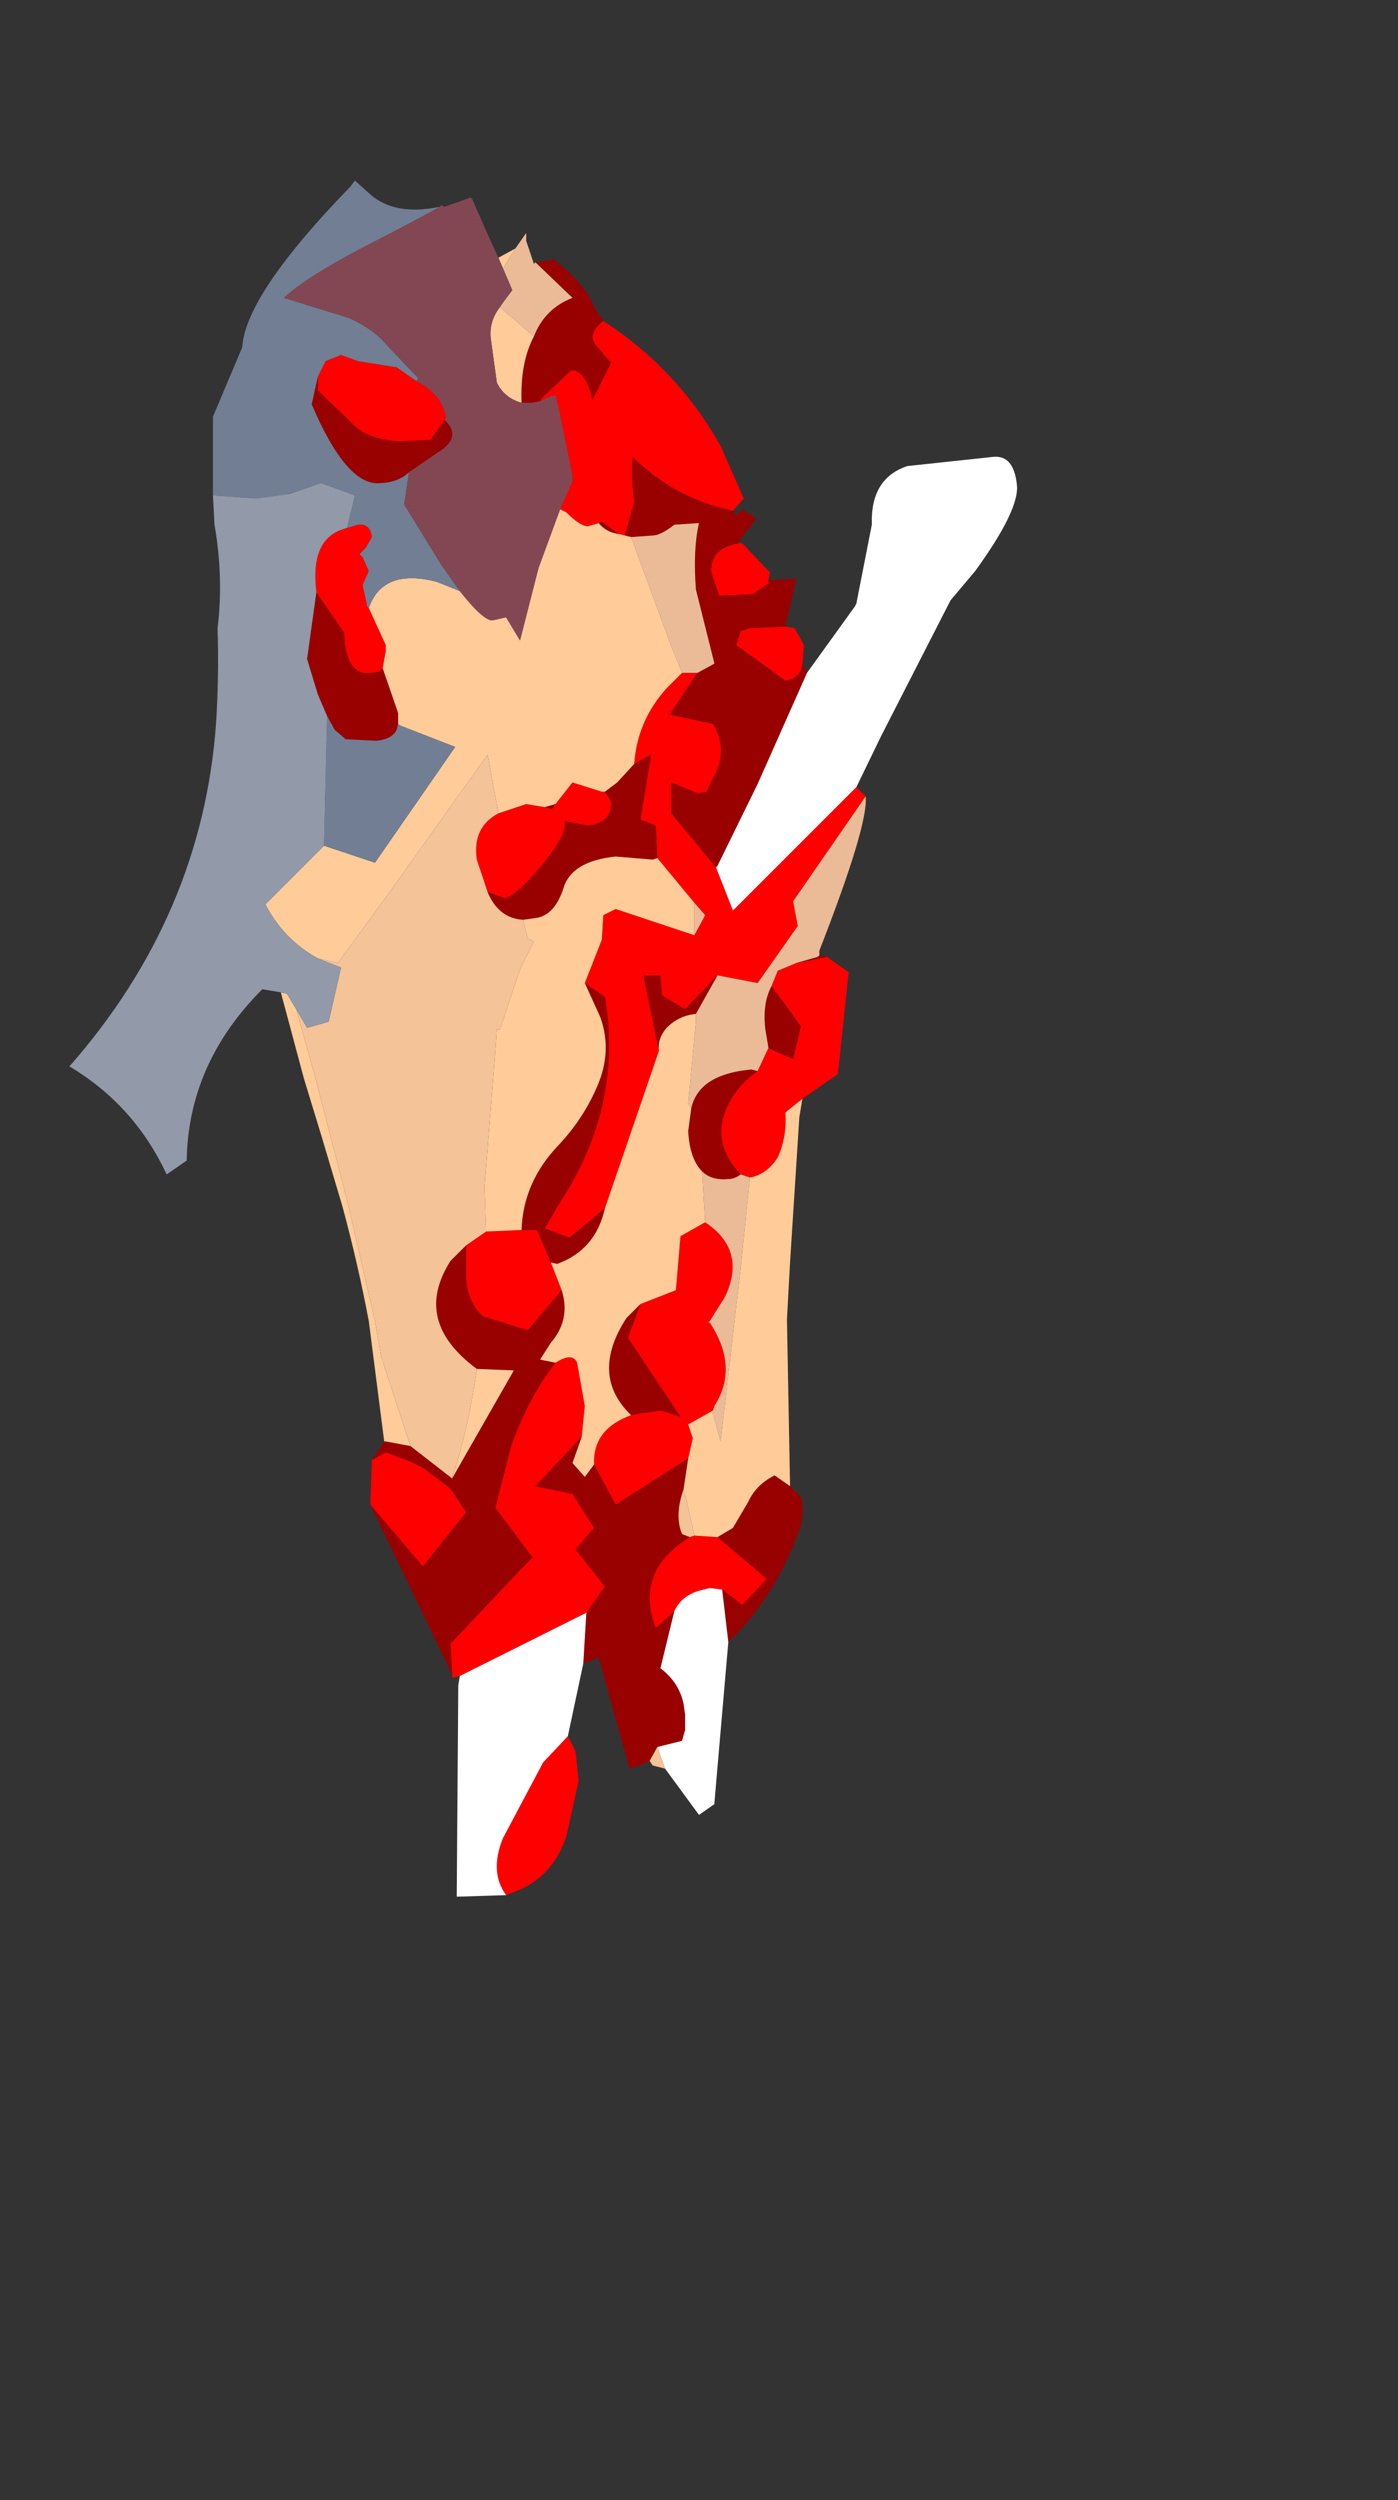 <?xml version="1.0" encoding="UTF-8" standalone="no"?>
<svg xmlns:ffdec="https://www.free-decompiler.com/flash" xmlns:xlink="http://www.w3.org/1999/xlink" ffdec:objectType="frame" height="81.0px" width="45.3px" xmlns="http://www.w3.org/2000/svg">
  <rect width="100%" height="100%" fill="#333333" stroke="none"/>
  <g transform="matrix(1.0, 0.0, 0.0, 1.0, 18.9, 39.65)">
    <use ffdec:characterId="2450" height="55.6" transform="matrix(1.0, 0.0, 0.0, 1.0, -16.65, -33.8)" width="30.7" xlink:href="#shape0"/>
  </g>
  <defs>
    <g id="shape0" transform="matrix(1.0, 0.0, 0.0, 1.0, 16.65, 33.8)">
      <path d="M-1.4 -26.65 L-1.35 -26.75 -0.4 -27.65 Q0.05 -27.7 0.3 -26.7 L0.9 -27.9 0.5 -28.35 Q0.05 -28.8 0.65 -29.25 3.05 -27.7 4.45 -25.2 L5.2 -23.5 4.85 -23.1 Q2.95 -23.5 1.6 -24.85 1.55 -24.15 1.65 -23.4 L1.35 -22.3 1.15 -22.35 0.6 -22.75 0.5 -22.7 0.15 -22.6 Q-0.1 -22.6 -0.55 -23.05 L-0.75 -23.15 -0.35 -24.05 -0.35 -24.25 -0.8 -26.45 -0.9 -26.85 -1.1 -26.8 -1.4 -26.65 M5.05 -22.05 L5.15 -22.05 6.05 -21.1 6.0 -20.85 6.0 -20.75 5.5 -20.4 4.4 -20.35 4.15 -21.1 Q4.1 -21.9 5.05 -22.05 M6.55 -19.35 L6.85 -19.3 7.15 -18.75 7.1 -18.1 Q7.0 -17.65 6.55 -17.6 L4.95 -18.75 5.1 -19.2 5.4 -19.3 6.55 -19.35 M8.85 -14.15 L9.15 -13.85 6.8 -10.45 6.95 -9.65 5.65 -7.8 4.35 -8.05 3.3 -6.95 2.55 -7.4 2.5 -8.05 1.95 -8.05 2.45 -5.6 0.7 -0.5 -0.45 0.45 -1.25 0.15 -0.75 -0.7 Q1.3 -3.85 0.7 -7.35 L0.05 -7.8 0.6 -9.2 0.65 -10.0 1.05 -10.2 3.6 -9.35 3.95 -10.0 3.6 -10.4 2.4 -11.85 2.35 -12.9 1.85 -13.1 2.2 -15.2 1.65 -14.9 Q1.75 -16.3 2.7 -17.35 L3.2 -17.85 3.7 -17.85 2.8 -16.5 4.2 -16.2 Q4.75 -15.3 4.15 -14.35 L4.0 -14.0 3.7 -13.95 2.85 -14.3 2.85 -13.3 4.3 -11.55 4.85 -10.15 8.85 -14.15 M7.9 -8.65 L8.6 -8.15 8.25 -4.85 7.1 -4.05 6.6 -3.65 6.55 -3.65 6.55 -3.6 Q6.6 -2.8 6.3 -2.15 5.95 -1.6 5.4 -1.5 L5.1 -1.6 Q4.25 -2.5 4.55 -3.5 4.85 -4.4 5.65 -4.95 L6.0 -5.7 Q6.4 -5.5 6.8 -5.35 L7.05 -6.4 6.1 -7.7 6.3 -8.2 6.9 -8.45 7.9 -8.65 M-0.5 16.6 L-0.25 17.1 -0.15 18.05 -0.55 19.85 Q-0.95 21.05 -2.0 21.55 L-2.5 21.75 Q-3.05 21.0 -2.6 19.9 L-1.3 17.45 -0.5 16.6 M-4.0 14.65 L-4.2 14.7 -4.25 14.7 -4.25 14.6 -4.3 13.6 -1.65 10.8 -2.85 9.2 -2.35 7.25 Q-1.8 5.65 -0.9 4.5 -0.35 4.15 -0.2 4.5 L0.05 5.9 -0.05 6.9 -1.55 8.5 -0.35 8.75 0.35 9.85 -0.25 10.55 0.7 11.75 0.1 12.6 -4.0 14.65 M-6.9 9.1 L-6.85 7.65 -6.4 7.4 -5.6 7.7 -5.2 7.9 -4.4 8.5 -4.25 8.65 -3.8 9.35 -5.2 11.1 -6.9 9.1 M0.7 -14.0 L0.9 -13.7 Q0.95 -13.0 0.15 -12.9 L-0.6 -13.05 -0.6 -12.95 Q-0.55 -12.6 -1.35 -11.6 -2.2 -10.6 -2.55 -10.55 L-3.1 -10.75 -3.45 -11.8 Q-3.6 -12.85 -2.75 -13.3 L-1.85 -13.6 -1.25 -13.5 -1.0 -13.45 -0.9 -13.6 -0.35 -14.3 0.6 -14.0 0.7 -14.0 M-2.0 0.2 L-1.5 0.2 -1.05 1.25 -0.7 2.15 -1.8 3.45 -3.25 3.0 Q-3.75 2.55 -3.8 1.75 L-3.8 0.7 -3.15 0.25 -2.0 0.2 M3.95 -0.05 Q5.3 0.85 4.6 2.35 L4.1 3.15 4.05 3.2 4.1 3.2 Q5.05 4.65 4.25 5.9 L4.2 6.05 3.4 6.5 3.55 6.95 3.4 7.6 1.05 9.1 0.35 7.8 Q0.3 6.65 1.55 6.2 L1.8 6.15 2.5 6.05 2.7 6.1 3.15 6.25 1.45 3.7 1.85 2.6 3.0 2.15 3.15 0.4 3.95 -0.05 M3.6 10.1 L4.35 10.15 5.95 11.5 5.15 12.35 4.5 11.85 4.1 11.8 3.9 11.85 Q3.2 12.0 2.95 12.55 L2.35 13.1 Q1.65 11.25 3.45 10.15 L3.6 10.1 M-8.6 -27.45 L-8.35 -27.95 -7.85 -28.15 -7.3 -27.95 -6.05 -27.75 -5.4 -27.3 Q-4.55 -26.85 -4.45 -26.1 L-4.5 -26.05 -4.95 -25.4 -5.95 -25.35 Q-6.8 -25.4 -7.3 -25.75 L-8.6 -27.0 -8.6 -27.45 M-7.65 -22.55 L-7.3 -22.65 Q-6.9 -22.7 -6.85 -22.25 L-7.05 -21.9 -7.25 -21.7 -7.15 -21.6 -6.95 -21.15 -7.15 -20.7 -7.0 -20.0 -6.95 -19.95 -6.4 -18.75 -6.4 -18.55 -6.5 -18.0 Q-6.6 -17.85 -6.9 -17.85 -7.7 -17.75 -7.75 -19.15 L-8.4 -20.1 -8.65 -20.45 -8.65 -20.5 Q-8.85 -22.15 -7.8 -22.5 L-7.65 -22.55" fill="#ff0000" fill-rule="evenodd" stroke="none"/>
      <path d="M-1.55 -31.15 L-0.9 -31.25 -0.9 -31.2 Q0.1 -30.4 0.35 -29.7 L0.65 -29.25 Q0.05 -28.8 0.5 -28.35 L0.9 -27.9 0.3 -26.7 Q0.05 -27.7 -0.4 -27.65 L-1.35 -26.75 -1.4 -26.65 -1.65 -26.6 -2.0 -26.6 Q-2.05 -27.9 -1.6 -28.75 -1.25 -29.65 -0.35 -30.0 L-1.55 -31.15 M4.85 -23.1 L4.95 -22.95 5.15 -23.15 5.6 -22.85 5.0 -22.05 5.05 -22.05 Q4.1 -21.9 4.15 -21.1 L4.4 -20.35 5.5 -20.4 6.0 -20.75 6.0 -20.85 6.9 -20.9 6.55 -19.35 5.4 -19.3 5.1 -19.2 4.95 -18.75 6.55 -17.6 Q7.0 -17.65 7.1 -18.1 L7.25 -17.85 5.65 -14.25 4.35 -11.6 4.3 -11.55 2.85 -13.3 2.85 -14.3 3.7 -13.95 4.0 -14.0 4.15 -14.35 Q4.75 -15.3 4.2 -16.2 L2.8 -16.5 3.7 -17.85 4.25 -18.15 3.65 -20.55 Q3.55 -21.85 3.75 -22.7 L3.7 -22.7 2.95 -22.65 Q2.5 -22.3 2.25 -22.3 L1.55 -22.25 1.35 -22.3 1.65 -23.4 Q1.55 -24.15 1.6 -24.85 2.95 -23.5 4.85 -23.1 M7.65 -8.7 L7.7 -8.7 7.9 -8.65 6.9 -8.45 7.6 -8.65 7.65 -8.7 M6.7 8.5 L7.05 8.85 Q7.2 9.45 6.95 10.05 L6.75 10.55 Q6.0 12.3 4.7 13.55 L4.5 11.85 5.15 12.35 5.95 11.5 4.35 10.15 4.85 9.85 5.35 9.0 Q5.6 8.45 6.2 8.15 L6.7 8.5 M2.15 17.4 Q1.85 17.55 1.5 17.65 L0.5 14.05 0.0 14.25 0.1 12.6 0.7 11.75 -0.25 10.55 0.35 9.85 -0.35 8.75 -1.55 8.5 -0.05 6.9 -0.35 7.75 0.05 8.2 0.35 7.8 1.05 9.1 3.4 7.6 3.25 8.6 Q2.95 9.45 3.2 10.05 L3.45 10.15 Q1.65 11.25 2.35 13.1 L2.95 12.55 2.5 14.4 Q3.1 14.85 3.25 15.55 L3.3 15.9 3.3 16.4 3.2 16.75 2.4 16.95 2.15 17.4 M-4.25 14.6 L-6.9 9.1 -5.2 11.1 -3.8 9.35 -4.25 8.65 -4.4 8.5 -5.2 7.9 -5.6 7.7 -6.4 7.4 -6.85 7.65 -6.45 7.05 -6.4 7.05 -5.6 7.2 -4.25 8.25 -2.25 4.75 -3.45 4.7 Q-5.55 3.15 -4.3 1.2 L-3.8 0.7 -3.8 1.75 Q-3.75 2.55 -3.25 3.0 L-1.8 3.45 -0.7 2.15 Q-0.4 3.1 -1.05 3.85 L-1.4 4.4 -0.9 4.5 Q-1.8 5.65 -2.35 7.25 L-2.85 9.2 -1.65 10.8 -4.3 13.6 -4.25 14.6 M0.5 -22.7 L0.6 -22.75 1.15 -22.35 Q0.75 -22.4 0.5 -22.7 M1.65 -14.9 L2.2 -15.2 1.85 -13.1 2.35 -12.9 2.4 -11.85 2.25 -11.8 1.05 -11.9 Q-0.4 -11.75 -0.65 -10.85 -0.95 -9.95 -1.6 -9.9 L-1.95 -9.85 Q-2.75 -9.9 -3.1 -10.75 L-2.55 -10.55 Q-2.2 -10.6 -1.35 -11.6 -0.55 -12.6 -0.6 -12.95 L-0.6 -13.05 0.15 -12.9 Q0.95 -13.0 0.9 -13.7 L0.7 -14.0 1.1 -14.3 1.65 -14.9 M0.05 -7.8 L0.7 -7.35 Q1.3 -3.85 -0.75 -0.7 L-1.25 0.15 -0.45 0.45 0.7 -0.5 Q0.4 0.85 -0.85 1.3 L-1.05 1.25 -1.5 0.2 -2.0 0.2 Q-1.95 -1.35 -0.8 -2.55 0.0 -3.4 0.45 -4.45 0.95 -5.6 0.55 -6.7 L0.05 -7.8 M2.45 -5.6 L1.95 -8.05 2.5 -8.05 2.55 -7.4 3.3 -6.95 4.35 -8.05 3.65 -6.8 Q3.1 -6.75 2.7 -6.35 2.4 -6.0 2.45 -5.6 M-0.9 -13.6 L-1.0 -13.45 -1.25 -13.5 -0.9 -13.6 M6.1 -7.7 L7.05 -6.4 6.8 -5.35 Q6.4 -5.5 6.0 -5.7 L5.9 -6.3 Q5.8 -7.15 6.1 -7.7 M5.65 -4.95 Q4.85 -4.4 4.55 -3.5 4.25 -2.5 5.1 -1.6 4.9 -1.45 4.7 -1.45 4.15 -1.4 3.85 -1.7 3.45 -2.1 3.4 -3.0 L3.5 -3.75 Q3.75 -4.85 5.45 -5.0 L5.65 -4.95 M6.55 -3.6 L6.55 -3.65 6.6 -3.65 6.55 -3.6 M1.85 2.6 L1.45 3.7 3.15 6.25 2.7 6.1 2.5 6.05 1.8 6.15 1.55 6.2 Q0.2 4.9 1.4 3.05 L1.85 2.6 M-4.5 -26.05 Q-3.9 -25.5 -4.7 -25.0 L-5.65 -24.35 Q-5.95 -24.05 -6.5 -24.0 L-6.55 -24.0 Q-7.65 -23.85 -8.8 -26.55 L-8.6 -27.45 -8.6 -27.0 -7.3 -25.75 Q-6.8 -25.4 -5.95 -25.35 L-4.95 -25.4 -4.5 -26.05 M-6.5 -18.0 L-6.0 -16.55 -6.0 -16.2 -6.05 -16.0 Q-6.2 -15.7 -6.7 -15.65 L-7.7 -15.7 -8.05 -16.0 -8.3 -16.45 -8.6 -17.15 -8.95 -18.3 -8.65 -20.45 -8.4 -20.1 -7.75 -19.15 Q-7.7 -17.75 -6.9 -17.85 -6.6 -17.85 -6.5 -18.0" fill="#990000" fill-rule="evenodd" stroke="none"/>
      <path d="M7.25 -17.85 L8.8 -20.0 8.85 -20.1 9.35 -22.65 Q9.3 -24.15 10.5 -24.55 L13.3 -24.85 Q13.95 -24.9 14.05 -23.95 14.15 -23.15 12.7 -21.15 L11.9 -20.2 9.65 -15.8 8.85 -14.15 4.85 -10.15 4.3 -11.55 4.35 -11.6 5.65 -14.25 7.25 -17.85 M4.7 13.55 L4.25 18.75 4.25 18.8 3.75 19.15 2.65 17.65 2.4 16.95 3.2 16.75 3.3 16.4 3.3 15.9 3.25 15.55 Q3.1 14.85 2.5 14.4 L2.95 12.55 Q3.2 12.0 3.9 11.85 L4.1 11.8 4.5 11.85 4.7 13.55 M0.0 14.25 L-0.5 16.6 -1.3 17.45 -2.6 19.9 Q-3.05 21.0 -2.5 21.75 L-4.1 21.8 -4.05 14.95 -4.0 14.65 0.1 12.6 0.0 14.25" fill="#ffffff" fill-rule="evenodd" stroke="none"/>
      <path d="M-1.55 -31.15 L-0.35 -30.0 Q-1.25 -29.65 -1.6 -28.75 L-2.7 -29.7 -2.6 -29.85 -2.3 -30.25 -2.6 -30.95 -2.2 -31.6 -1.85 -32.1 -1.85 -31.85 -1.6 -31.1 -1.55 -31.15 M9.15 -13.85 Q9.25 -12.95 7.65 -8.85 L7.6 -8.65 6.9 -8.45 6.3 -8.2 6.1 -7.7 Q5.8 -7.15 5.9 -6.3 L6.0 -5.7 5.65 -4.95 5.45 -5.0 Q3.75 -4.85 3.5 -3.75 L3.4 -3.9 3.65 -6.55 3.65 -6.8 4.35 -8.05 5.65 -7.8 6.95 -9.65 6.8 -10.45 9.15 -13.85 M1.55 -22.25 L2.25 -22.3 Q2.5 -22.3 2.95 -22.65 L3.7 -22.7 3.75 -22.7 Q3.55 -21.85 3.65 -20.55 L4.25 -18.15 3.7 -17.85 3.2 -17.85 2.8 -18.85 1.55 -22.25 M3.6 -10.4 L3.95 -10.0 3.6 -9.35 3.6 -10.4 M5.1 -1.6 L5.4 -1.5 5.1 1.45 4.45 7.05 4.2 6.15 4.2 6.05 4.25 5.9 Q5.05 4.65 4.1 3.2 L4.1 3.15 4.6 2.35 Q5.3 0.85 3.95 -0.05 L3.85 -1.7 Q4.15 -1.4 4.7 -1.45 4.9 -1.45 5.1 -1.6" fill="#ebbb98" fill-rule="evenodd" stroke="none"/>
      <path d="M-1.6 -28.75 Q-2.05 -27.9 -2.0 -26.6 -2.55 -26.75 -2.8 -27.25 L-3.0 -28.7 Q-3.05 -29.25 -2.7 -29.7 L-1.6 -28.75 M7.65 -8.85 L7.65 -8.7 7.6 -8.65 7.65 -8.85 M7.1 -4.05 L7.0 -3.45 6.95 -2.65 6.7 1.25 6.6 3.1 6.7 8.5 6.2 8.15 Q5.6 8.45 5.35 9.0 L4.85 9.85 4.35 10.15 3.6 10.1 3.4 9.2 3.25 8.6 3.4 7.6 3.55 6.95 3.4 6.5 4.2 6.05 4.2 6.15 4.45 7.05 5.1 1.45 5.4 -1.5 Q5.95 -1.6 6.3 -2.15 6.6 -2.8 6.55 -3.6 L6.6 -3.65 7.1 -4.05 M-6.45 7.05 L-6.95 3.15 Q-7.3 1.3 -7.8 -0.55 L-8.5 -2.9 -9.05 -4.7 -9.8 -7.5 -9.6 -7.45 -9.3 -6.95 -8.7 -4.8 -7.6 -0.55 -6.75 3.15 -6.55 4.3 -5.6 7.2 -6.4 7.05 -6.45 7.05 M-2.75 -31.3 L-2.2 -31.6 -2.6 -30.95 -2.75 -31.3 M-0.75 -23.15 L-0.55 -23.05 Q-0.1 -22.6 0.15 -22.6 L0.5 -22.7 Q0.75 -22.4 1.15 -22.35 L1.35 -22.3 1.55 -22.25 2.8 -18.85 3.2 -17.85 2.7 -17.35 Q1.75 -16.3 1.65 -14.9 L1.1 -14.3 0.7 -14.0 0.6 -14.0 -0.35 -14.3 -0.9 -13.6 -1.25 -13.5 -1.85 -13.6 -2.75 -13.3 -3.1 -15.2 -6.2 -10.85 -7.95 -8.45 -8.6 -8.6 Q-9.7 -9.2 -10.3 -10.35 L-8.4 -12.25 -6.75 -11.7 -4.15 -15.45 -5.95 -16.15 -6.0 -16.2 -6.0 -16.55 -6.5 -18.0 -6.4 -18.55 -6.4 -18.75 -6.95 -19.95 Q-6.5 -21.25 -4.75 -20.8 L-4.0 -20.5 Q-3.25 -19.55 -2.95 -19.55 L-2.5 -19.65 -2.05 -18.9 -1.45 -21.25 -0.75 -23.15 M2.4 -11.85 L3.6 -10.4 3.6 -9.35 1.05 -10.2 0.65 -10.0 0.6 -9.2 0.05 -7.8 0.55 -6.7 Q0.95 -5.6 0.45 -4.45 0.0 -3.4 -0.8 -2.55 -1.95 -1.35 -2.0 0.2 L-3.15 0.25 -3.2 -1.2 -2.85 -5.6 -2.8 -6.3 -2.7 -6.3 -2.05 -8.25 -1.6 -9.15 -1.8 -9.25 -1.95 -9.85 -1.6 -9.9 Q-0.95 -9.95 -0.65 -10.85 -0.4 -11.75 1.05 -11.9 L2.25 -11.8 2.4 -11.85 M0.7 -0.5 L2.45 -5.6 Q2.4 -6.0 2.7 -6.35 3.1 -6.75 3.65 -6.8 L3.65 -6.55 3.4 -3.9 3.5 -3.75 3.4 -3.0 Q3.45 -2.1 3.85 -1.7 L3.95 -0.05 3.15 0.4 3.0 2.15 1.85 2.6 1.4 3.05 Q0.2 4.9 1.55 6.2 0.3 6.65 0.35 7.8 L0.05 8.2 -0.35 7.75 -0.05 6.9 0.05 5.9 -0.2 4.5 Q-0.35 4.15 -0.9 4.5 L-1.4 4.4 -1.05 3.85 Q-0.4 3.1 -0.7 2.15 L-1.05 1.25 -0.85 1.3 Q0.4 0.85 0.7 -0.5 M4.1 3.15 L4.1 3.2 4.05 3.2 4.1 3.15 M-4.25 8.25 Q-3.7 6.55 -3.45 4.7 L-2.25 4.75 -4.25 8.25" fill="#ffcc99" fill-rule="evenodd" stroke="none"/>
      <path d="M2.65 17.65 L2.25 17.55 2.15 17.4 2.4 16.95 2.65 17.65 M-3.1 -10.75 Q-2.75 -9.9 -1.95 -9.85 L-1.8 -9.25 -1.6 -9.15 -2.05 -8.25 -2.7 -6.3 -2.8 -6.3 -2.85 -5.6 -3.2 -1.2 -3.15 0.25 -3.8 0.7 -4.3 1.2 Q-5.55 3.15 -3.45 4.7 -3.7 6.55 -4.25 8.25 L-5.6 7.2 -6.55 4.3 -6.75 3.15 -7.6 -0.55 -8.7 -4.8 -9.3 -6.95 -8.95 -6.35 -8.25 -6.55 -7.85 -8.3 -8.6 -8.6 -7.95 -8.45 -6.2 -10.85 -3.1 -15.2 -2.75 -13.3 Q-3.6 -12.85 -3.45 -11.8 L-3.1 -10.75 M3.25 8.6 L3.4 9.2 3.6 10.1 3.45 10.15 3.2 10.05 Q2.95 9.45 3.25 8.6" fill="#f4c398" fill-rule="evenodd" stroke="none"/>
      <path d="M-12.0 -23.6 L-12.0 -26.15 -11.05 -28.4 Q-10.95 -30.1 -7.55 -33.6 L-7.4 -33.8 -6.9 -33.35 Q-6.1 -32.65 -4.65 -32.95 -5.25 -32.6 -7.2 -31.6 -9.0 -30.65 -9.7 -30.0 L-7.6 -29.35 Q-6.8 -29.0 -6.3 -28.4 L-5.35 -27.4 -5.4 -27.3 -6.05 -27.75 -7.3 -27.95 -7.85 -28.15 -8.35 -27.95 -8.6 -27.45 -8.8 -26.55 Q-7.65 -23.85 -6.55 -24.0 L-6.5 -24.0 Q-5.95 -24.05 -5.65 -24.35 L-5.8 -23.3 -4.6 -21.35 -4.0 -20.5 -4.75 -20.8 Q-6.5 -21.25 -6.95 -19.95 L-7.0 -20.0 -7.15 -20.7 -6.95 -21.15 -7.15 -21.6 -7.25 -21.7 -7.05 -21.9 -6.85 -22.25 Q-6.9 -22.7 -7.3 -22.65 L-7.65 -22.55 -7.4 -23.6 -8.5 -24.0 -9.5 -23.65 -10.6 -23.5 -12.0 -23.6 M-6.0 -16.2 L-5.95 -16.15 -4.15 -15.45 -6.75 -11.7 -8.4 -12.25 -8.3 -16.45 -8.05 -16.0 -7.7 -15.7 -6.7 -15.65 Q-6.2 -15.7 -6.05 -16.0 L-6.0 -16.2" fill="#727e94" fill-rule="evenodd" stroke="none"/>
      <path d="M-2.0 -26.6 L-1.65 -26.6 -1.4 -26.65 -1.1 -26.8 -0.9 -26.85 -0.8 -26.45 -0.35 -24.25 -0.35 -24.05 -0.75 -23.15 -1.45 -21.25 -2.05 -18.9 -2.5 -19.65 -2.95 -19.55 Q-3.25 -19.55 -4.0 -20.5 L-4.6 -21.35 -5.8 -23.3 -5.65 -24.35 -4.7 -25.0 Q-3.9 -25.5 -4.5 -26.05 L-4.45 -26.1 Q-4.55 -26.85 -5.4 -27.3 L-5.35 -27.4 -6.3 -28.4 Q-6.8 -29.0 -7.6 -29.35 L-9.7 -30.0 Q-9.0 -30.65 -7.2 -31.6 -5.25 -32.6 -4.65 -32.95 L-4.6 -33.0 -4.5 -32.95 -3.65 -33.25 -3.6 -33.2 -3.05 -31.95 -2.75 -31.3 -2.6 -30.95 -2.3 -30.25 -2.6 -29.85 -2.7 -29.7 Q-3.05 -29.25 -3.0 -28.7 L-2.8 -27.25 Q-2.55 -26.75 -2.0 -26.6" fill="#834753" fill-rule="evenodd" stroke="none"/>
      <path d="M-9.8 -7.5 L-10.4 -7.6 Q-12.8 -5.2 -12.85 -2.05 L-13.5 -1.6 Q-14.55 -3.85 -16.65 -5.1 -12.35 -10.0 -11.9 -16.2 -11.8 -17.75 -11.85 -19.3 -11.65 -20.95 -11.95 -22.65 L-12.0 -23.6 -10.6 -23.5 -9.5 -23.65 -8.5 -24.0 -7.4 -23.6 -7.65 -22.55 -7.8 -22.5 Q-8.85 -22.15 -8.65 -20.5 L-8.65 -20.45 -8.95 -18.3 -8.6 -17.15 -8.3 -16.45 -8.4 -12.25 -10.3 -10.35 Q-9.7 -9.2 -8.6 -8.6 L-7.85 -8.3 -8.25 -6.55 -8.95 -6.35 -9.3 -6.95 -9.6 -7.45 -9.8 -7.5" fill="#9299a9" fill-rule="evenodd" stroke="none"/>
    </g>
  </defs>
</svg>
